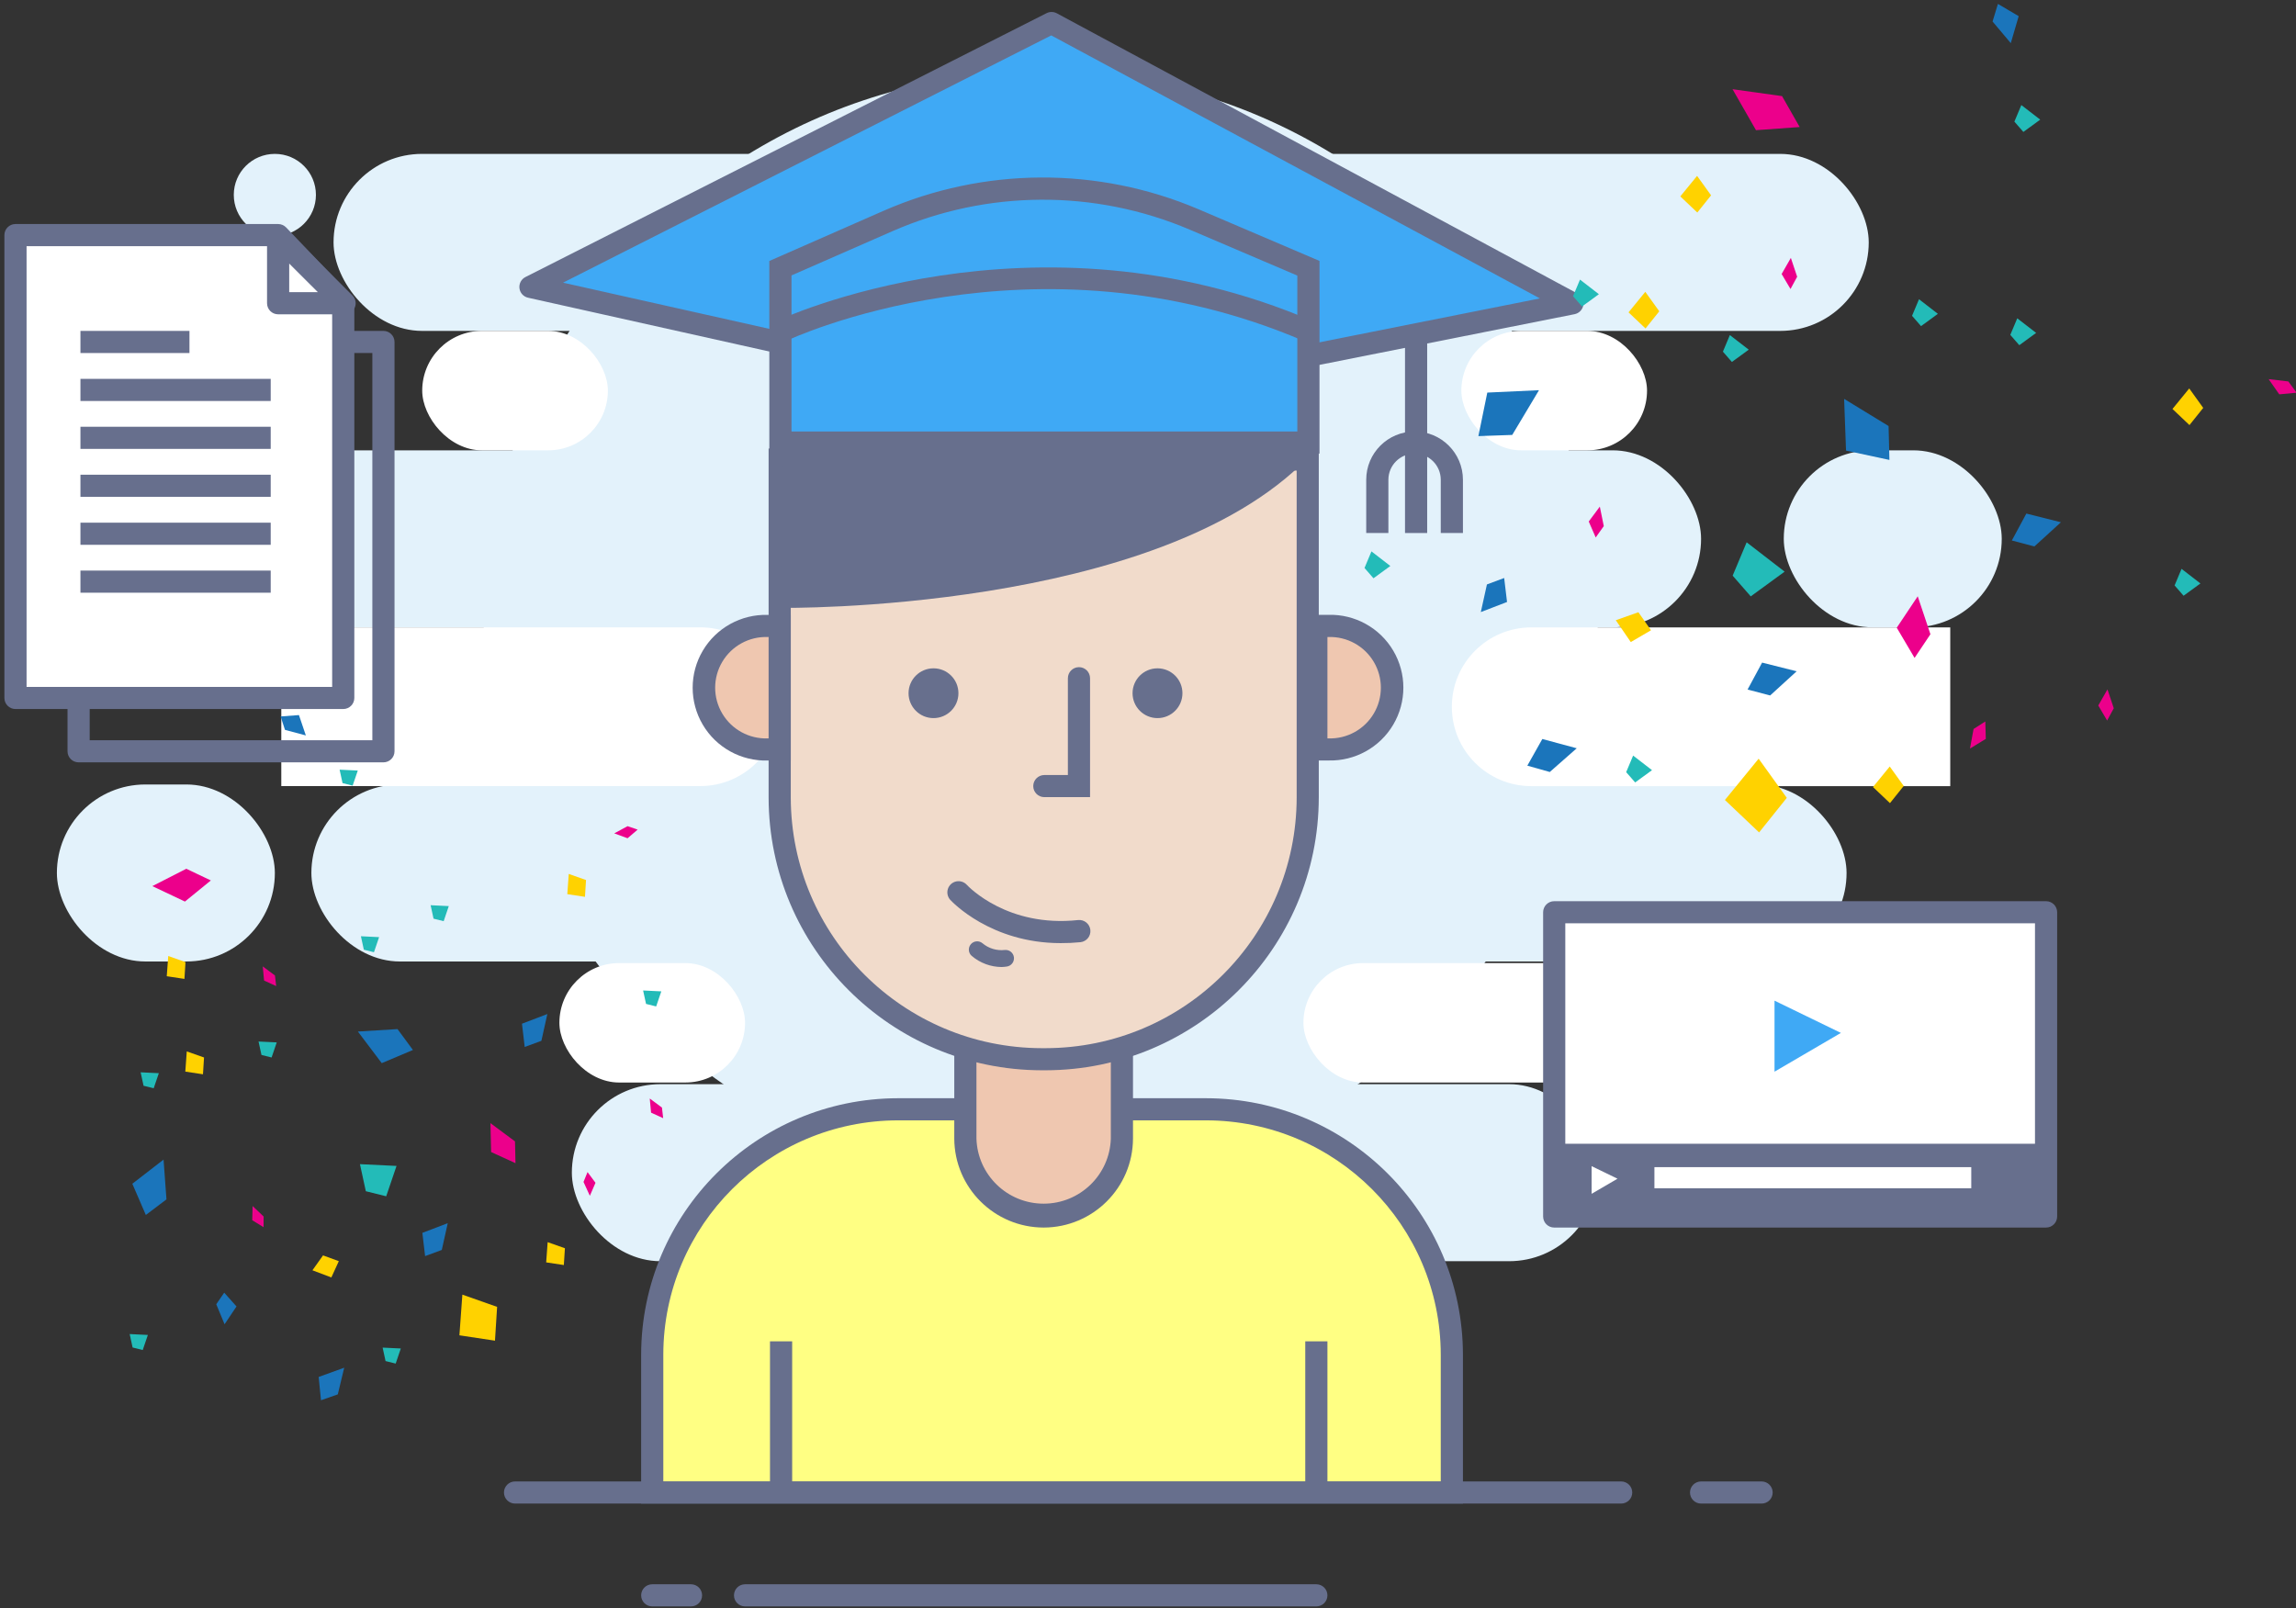 <svg width="197px" height="138px" viewBox="0 0 197 138" version="1.1" xmlns="http://www.w3.org/2000/svg" xmlns:xlink="http://www.w3.org/1999/xlink">
    <rect x="0" y="0" width="197" height="138" fill="#333333" stroke="none"/>
    <g id="Page-1" stroke="none" stroke-width="1" fill="none" fill-rule="evenodd">
        <g id="Congratulation-Take-quiz" transform="translate(-551, -212)" fill-rule="nonzero">
            <g id="Group-5" transform="translate(551, 212)">
                <ellipse id="Oval" fill="#E3F2FB" cx="89.291" cy="53.83" rx="47.786" ry="47.697"></ellipse>
                <rect id="Rectangle-path" fill="#E3F2FB" x="49.066" y="93.031" width="88.015" height="15.189" rx="7.594"></rect>
                <path d="M77.056,95.186 L103.476,95.186 C115.126,95.186 124.57,104.612 124.57,116.241 L124.57,128.069 L55.962,128.069 L55.962,116.241 C55.962,104.612 65.406,95.186 77.056,95.186 L77.056,95.186 Z" id="Shape" fill="#FFFF83"></path>
                <path d="M125.522,129.018 L55.011,129.018 L55.011,116.241 C55.026,104.095 64.887,94.252 77.056,94.236 L103.476,94.236 C115.645,94.252 125.506,104.095 125.522,116.241 L125.522,129.018 Z M56.913,127.12 L123.619,127.12 L123.619,116.241 C123.606,105.142 114.596,96.148 103.476,96.135 L77.056,96.135 C65.937,96.148 56.926,105.142 56.913,116.241 L56.913,127.12 Z" id="Shape" fill="#676F8D"></path>
                <ellipse id="Oval" fill="#E3F2FB" cx="144.885" cy="100.625" rx="3.524" ry="3.517"></ellipse>
                <path d="M82.829,85.982 L96.262,85.982 L96.262,97.692 C96.262,101.396 93.254,104.398 89.543,104.398 L89.543,104.398 C85.834,104.396 82.829,101.394 82.829,97.692 L82.829,85.982 Z" id="Shape" fill="#EFC7B0"></path>
                <path d="M89.553,105.334 C85.322,105.331 81.891,101.914 81.878,97.692 L81.878,85.033 L97.213,85.033 L97.213,97.692 C97.2,101.909 93.777,105.323 89.553,105.334 Z M83.78,86.932 L83.78,97.692 C83.869,100.806 86.424,103.284 89.546,103.284 C92.667,103.284 95.222,100.806 95.311,97.692 L95.311,86.932 L83.78,86.932 Z" id="Shape" fill="#676F8D"></path>
                <rect id="Rectangle-path" fill="#E3F2FB" x="28.619" y="13.205" width="131.721" height="15.189" rx="7.594"></rect>
                <rect id="Rectangle-path" fill="#E3F2FB" x="14.234" y="38.641" width="131.721" height="15.189" rx="7.594"></rect>
                <rect id="Rectangle-path" fill="#E3F2FB" x="26.717" y="67.314" width="131.721" height="15.189" rx="7.594"></rect>
                <rect id="Rectangle-path" fill="#FFFFFF" x="36.227" y="28.394" width="15.93" height="10.248" rx="5.124"></rect>
                <rect id="Rectangle-path" fill="#FFFFFF" x="47.997" y="82.641" width="15.93" height="10.248" rx="5.124"></rect>
                <rect id="Rectangle-path" fill="#FFFFFF" x="111.836" y="82.641" width="29.939" height="10.248" rx="5.124"></rect>
                <path d="M24.135,53.83 L60.075,53.83 C63.844,53.83 66.899,56.879 66.899,60.641 L66.899,60.641 C66.899,64.403 63.844,67.452 60.075,67.452 L24.135,67.452 L24.135,53.83 Z" id="Shape" fill="#FFFFFF"></path>
                <path d="M124.57,53.835 L160.511,53.835 C164.279,53.835 167.334,56.884 167.334,60.646 L167.334,60.646 C167.334,64.407 164.279,67.457 160.511,67.457 L124.57,67.457 L124.57,53.835 Z" id="Shape" fill="#FFFFFF" transform="translate(145.952, 60.646) rotate(180) translate(-145.952, -60.646) "></path>
                <rect id="Rectangle-path" fill="#FFFFFF" x="125.388" y="28.394" width="15.93" height="10.248" rx="5.124"></rect>
                <ellipse id="Oval" fill="#E3F2FB" cx="23.583" cy="16.722" rx="3.524" ry="3.517"></ellipse>
                <rect id="Rectangle-path" fill="#E3F2FB" x="153.05" y="38.641" width="18.702" height="15.189" rx="7.594"></rect>
                <rect id="Rectangle-path" fill="#E3F2FB" x="4.881" y="67.314" width="18.702" height="15.189" rx="7.594"></rect>
                <path d="M66.899,39.434 L112.202,39.434 L112.202,68.425 C112.202,80.832 102.125,90.89 89.695,90.89 L89.401,90.89 C76.971,90.89 66.894,80.832 66.894,68.425 L66.894,39.434 L66.899,39.434 Z" id="Shape" fill="#F1DBCB"></path>
                <path d="M89.7,91.839 L89.405,91.839 C76.455,91.826 65.961,81.351 65.948,68.425 L65.948,38.485 L113.153,38.485 L113.153,68.425 C113.14,81.349 102.648,91.824 89.7,91.839 L89.7,91.839 Z M67.85,40.383 L67.85,68.425 C67.863,80.302 77.506,89.928 89.405,89.941 L89.7,89.941 C101.6,89.928 111.243,80.302 111.256,68.425 L111.256,40.383 L67.85,40.383 Z" id="Shape" fill="#676F8D"></path>
                <path d="M67.018,52.159 C67.018,52.159 99.258,52.6 112.193,39.31 L67.136,39.31 L67.018,52.159 Z" id="Shape" fill="#676F8D"></path>
                <polyline id="Shape" fill="#3FA9F5" points="66.899 29.386 45.519 24.596 90.209 1.961 134.899 26.02 112.264 30.53"></polyline>
                <path d="M112.449,31.46 L112.078,29.599 L132.127,25.607 L90.199,3.038 L48.31,24.255 L67.113,28.465 L66.694,30.316 L45.31,25.546 C44.917,25.46 44.62,25.136 44.57,24.737 C44.52,24.338 44.727,23.951 45.086,23.771 L89.786,1.135 C90.061,0.991 90.39,0.991 90.665,1.135 L135.365,25.195 C135.717,25.385 135.912,25.775 135.853,26.171 C135.793,26.566 135.491,26.882 135.099,26.96 L112.449,31.46 Z" id="Shape" fill="#676F8D"></path>
                <path d="M112.264,37.972 L66.961,37.972 L66.961,23.016 L76.171,18.958 C84.529,15.288 94.036,15.239 102.43,18.825 L112.245,23.016 L112.264,37.972 Z" id="Shape" fill="#3FA9F5"></path>
                <path d="M113.215,38.921 L66.009,38.921 L66.009,22.394 L75.81,18.089 C84.411,14.327 94.186,14.278 102.825,17.951 L113.215,22.389 L113.215,38.921 Z M67.912,37.023 L111.313,37.023 L111.313,23.647 L102.078,19.703 C93.923,16.235 84.694,16.284 76.576,19.836 L67.912,23.633 L67.912,37.023 Z" id="Shape" fill="#676F8D"></path>
                <ellipse id="Oval" fill="#676F8D" cx="80.095" cy="59.483" rx="2.14" ry="2.136"></ellipse>
                <ellipse id="Oval" fill="#676F8D" cx="99.315" cy="59.483" rx="2.14" ry="2.136"></ellipse>
                <polyline id="Shape" fill="#F1DBCB" points="92.577 58.197 92.577 67.452 89.605 67.452"></polyline>
                <path d="M93.528,68.401 L89.605,68.401 C89.08,68.401 88.654,67.976 88.654,67.452 C88.654,66.928 89.08,66.503 89.605,66.503 L91.626,66.503 L91.626,58.197 C91.626,57.672 92.052,57.247 92.577,57.247 C93.102,57.247 93.528,57.672 93.528,58.197 L93.528,68.401 Z" id="Shape" fill="#676F8D"></path>
                <path d="M82.234,76.57 C82.234,76.57 85.92,80.605 92.577,79.893" id="Shape" fill="#F1DBCB"></path>
                <path d="M91.003,80.927 C85.002,80.927 81.683,77.372 81.531,77.211 C81.301,76.956 81.225,76.599 81.331,76.274 C81.437,75.948 81.709,75.704 82.045,75.633 C82.38,75.562 82.728,75.675 82.957,75.929 C83.105,76.086 86.443,79.598 92.501,78.948 C93.026,78.892 93.498,79.271 93.554,79.795 C93.611,80.32 93.231,80.79 92.705,80.847 C92.14,80.904 91.572,80.931 91.003,80.927 L91.003,80.927 Z" id="Shape" fill="#676F8D"></path>
                <path d="M85.934,82.978 C84.998,82.97 84.094,82.634 83.38,82.028 C83.08,81.774 83.042,81.325 83.297,81.025 C83.552,80.724 84.002,80.687 84.303,80.942 C84.832,81.384 85.519,81.591 86.205,81.516 C86.599,81.473 86.953,81.756 86.997,82.15 C87.04,82.543 86.756,82.897 86.362,82.94 C86.22,82.961 86.077,82.973 85.934,82.978 Z" id="Shape" fill="#676F8D"></path>
                <path d="M65.867,53.706 L66.899,53.706 L66.899,64.305 L65.867,64.305 C62.933,64.305 60.555,61.932 60.555,59.003 L60.555,59.003 C60.558,56.077 62.935,53.706 65.867,53.706 Z" id="Shape" fill="#EFC7B0"></path>
                <path d="M67.85,65.259 L65.867,65.259 C63.589,65.322 61.457,64.145 60.3,62.186 C59.142,60.227 59.142,57.795 60.3,55.835 C61.457,53.876 63.589,52.699 65.867,52.762 L67.85,52.762 L67.85,65.259 Z M65.867,54.66 C64.275,54.608 62.782,55.425 61.971,56.793 C61.159,58.16 61.159,59.861 61.971,61.228 C62.782,62.596 64.275,63.413 65.867,63.361 L65.948,63.361 L65.948,54.656 L65.867,54.66 Z" id="Shape" fill="#676F8D"></path>
                <path d="M118.255,53.711 L119.287,53.711 L119.287,64.31 L118.255,64.31 C115.322,64.31 112.944,61.936 112.944,59.008 L112.944,59.008 C112.946,56.082 115.324,53.711 118.255,53.711 L118.255,53.711 Z" id="Shape" fill="#EFC7B0" transform="translate(116.116, 59.011) rotate(180) translate(-116.116, -59.011) "></path>
                <path d="M113.976,65.259 L111.993,65.259 L111.993,52.757 L113.976,52.757 C116.253,52.694 118.386,53.872 119.543,55.831 C120.7,57.79 120.7,60.222 119.543,62.181 C118.386,64.14 116.253,65.317 113.976,65.255 L113.976,65.259 Z M113.895,63.361 L113.976,63.361 C115.567,63.413 117.061,62.596 117.872,61.228 C118.683,59.861 118.683,58.16 117.872,56.793 C117.061,55.425 115.567,54.608 113.976,54.66 L113.895,54.66 L113.895,63.361 Z" id="Shape" fill="#676F8D"></path>
                <path d="M111.888,29.267 C88.635,19.299 67.641,29.148 67.431,29.267 L66.604,27.558 C66.823,27.454 88.597,17.239 112.64,27.558 L111.888,29.267 Z" id="Shape" fill="#676F8D"></path>
                <rect id="Rectangle-path" fill="#676F8D" x="120.552" y="28.688" width="1.902" height="17.049"></rect>
                <path d="M125.522,45.737 L123.619,45.737 L123.619,41.166 C123.619,39.928 122.613,38.924 121.373,38.924 C120.132,38.924 119.126,39.928 119.126,41.166 L119.126,45.737 L117.224,45.737 L117.224,41.166 C117.224,38.879 119.081,37.025 121.373,37.025 C123.664,37.025 125.522,38.879 125.522,41.166 L125.522,45.737 Z" id="Shape" fill="#676F8D"></path>
                <rect id="Rectangle-path" fill="#676F8D" x="66.067" y="115.097" width="1.902" height="12.972"></rect>
                <rect id="Rectangle-path" fill="#676F8D" x="111.993" y="115.097" width="1.902" height="12.972"></rect>
                <path d="M139.098,129.018 L44.192,129.018 C43.667,129.018 43.241,128.593 43.241,128.069 C43.241,127.545 43.667,127.12 44.192,127.12 L139.098,127.12 C139.623,127.12 140.049,127.545 140.049,128.069 C140.049,128.593 139.623,129.018 139.098,129.018 Z" id="Shape" fill="#676F8D"></path>
                <path d="M112.944,137.842 L63.927,137.842 C63.401,137.842 62.976,137.417 62.976,136.893 C62.976,136.368 63.401,135.943 63.927,135.943 L112.944,135.943 C113.469,135.943 113.895,136.368 113.895,136.893 C113.895,137.417 113.469,137.842 112.944,137.842 Z" id="Shape" fill="#676F8D"></path>
                <path d="M151.148,129.018 L145.955,129.018 C145.43,129.018 145.004,128.593 145.004,128.069 C145.004,127.545 145.43,127.12 145.955,127.12 L151.148,127.12 C151.673,127.12 152.099,127.545 152.099,128.069 C152.099,128.593 151.673,129.018 151.148,129.018 Z" id="Shape" fill="#676F8D"></path>
                <path d="M59.29,137.842 L55.962,137.842 C55.436,137.842 55.011,137.417 55.011,136.893 C55.011,136.368 55.436,135.943 55.962,135.943 L59.29,135.943 C59.816,135.943 60.241,136.368 60.241,136.893 C60.241,137.417 59.816,137.842 59.29,137.842 Z" id="Shape" fill="#676F8D"></path>
                <polygon id="Shape" fill="#FFFFFF" points="29.451 59.891 1.328 59.891 1.328 20.173 23.864 20.173 27.016 23.472 29.451 26.02"></polygon>
                <path d="M29.451,60.84 L1.328,60.84 C0.803,60.84 0.377,60.415 0.377,59.891 L0.377,20.173 C0.377,19.648 0.803,19.223 1.328,19.223 L23.864,19.223 C24.124,19.223 24.373,19.33 24.553,19.518 L30.141,25.365 C30.309,25.542 30.402,25.777 30.402,26.02 L30.402,59.891 C30.402,60.415 29.976,60.84 29.451,60.84 Z M2.28,58.942 L28.5,58.942 L28.5,26.4 L23.459,21.122 L2.28,21.122 L2.28,58.942 Z" id="Shape" fill="#676F8D"></path>
                <polygon id="Shape" fill="#FFFFFF" points="23.864 20.325 23.864 26.02 29.57 26.02"></polygon>
                <path d="M29.57,26.97 L23.864,26.97 C23.338,26.97 22.913,26.545 22.913,26.02 L22.913,20.325 C22.914,19.942 23.146,19.598 23.5,19.451 C23.855,19.305 24.262,19.386 24.534,19.655 L30.24,25.351 C30.511,25.623 30.591,26.029 30.445,26.383 C30.298,26.737 29.953,26.968 29.57,26.97 Z M24.815,25.071 L27.273,25.071 L24.815,22.617 L24.815,25.071 Z" id="Shape" fill="#676F8D"></path>
                <rect id="Rectangle-path" fill="#676F8D" x="6.902" y="28.394" width="9.354" height="1.899"></rect>
                <rect id="Rectangle-path" fill="#676F8D" x="6.902" y="32.509" width="16.325" height="1.899"></rect>
                <rect id="Rectangle-path" fill="#676F8D" x="6.902" y="36.619" width="16.325" height="1.899"></rect>
                <rect id="Rectangle-path" fill="#676F8D" x="6.902" y="40.734" width="16.325" height="1.899"></rect>
                <rect id="Rectangle-path" fill="#676F8D" x="6.902" y="44.85" width="16.325" height="1.899"></rect>
                <rect id="Rectangle-path" fill="#676F8D" x="6.902" y="48.96" width="16.325" height="1.899"></rect>
                <path d="M32.899,65.416 L6.745,65.416 C6.219,65.416 5.794,64.991 5.794,64.467 L5.794,59.72 L7.696,59.72 L7.696,63.517 L31.948,63.517 L31.948,30.292 L29.57,30.292 L29.57,28.394 L32.899,28.394 C33.424,28.394 33.85,28.819 33.85,29.343 L33.85,64.467 C33.85,64.991 33.424,65.416 32.899,65.416 Z" id="Shape" fill="#676F8D"></path>
                <rect id="Rectangle-path" fill="#FFFFFF" x="133.353" y="78.274" width="42.203" height="26.11"></rect>
                <path d="M175.556,105.334 L133.353,105.334 C132.828,105.334 132.402,104.909 132.402,104.384 L132.402,78.279 C132.402,77.755 132.828,77.329 133.353,77.329 L175.556,77.329 C176.082,77.329 176.507,77.755 176.507,78.279 L176.507,104.384 C176.507,104.909 176.082,105.334 175.556,105.334 Z M134.304,103.435 L174.605,103.435 L174.605,79.228 L134.304,79.228 L134.304,103.435 Z" id="Shape" fill="#676F8D"></path>
                <rect id="Rectangle-path" fill="#676F8D" x="133.353" y="98.143" width="42.203" height="6"></rect>
                <polygon id="Shape" fill="#FFFFFF" points="136.563 100.065 136.563 102.438 138.784 101.142"></polygon>
                <polygon id="Shape" fill="#3FA9F5" points="152.256 85.864 152.256 91.958 157.952 88.631"></polygon>
                <rect id="Rectangle-path" fill="#FFFFFF" x="141.951" y="100.15" width="27.186" height="1.813"></rect>
                <g id="Group" transform="translate(10.762, 0)">
                    <polygon id="Fill-1" fill="#1B75BB" transform="translate(149.386, 36.938) rotate(15) translate(-149.386, -36.938) " points="151.117 36.079 151.941 38.87 148.137 39.061 146.83 34.816"></polygon>
                    <polygon id="Fill-2" fill="#1B75BB" transform="translate(118.575, 35.422) rotate(15) translate(-118.575, -35.422) " points="119.467 37.148 116.687 37.998 116.46 34.192 120.691 32.846"></polygon>
                    <polygon id="Fill-3" fill="#23BBB8" transform="translate(154.421, 26.949) rotate(15) translate(-154.421, -26.949) " points="155.469 26.648 154.346 28.04 153.372 27.386 153.58 25.857"></polygon>
                    <polygon id="Fill-4" fill="#23BBB8" transform="translate(129.892, 66.105) rotate(15) translate(-129.892, -66.105) " points="130.941 65.804 129.818 67.196 128.843 66.543 129.052 65.015"></polygon>
                    <polygon id="Fill-5" fill="#23BBB8" transform="translate(138.192, 30.024) rotate(15) translate(-138.192, -30.024) " points="139.241 29.723 138.117 31.115 137.144 30.461 137.351 28.933"></polygon>
                    <polygon id="Fill-6" fill="#23BBB8" transform="translate(107.44, 48.585) rotate(15) translate(-107.44, -48.585) " points="106.392 49.023 107.365 49.677 108.489 48.284 106.6 47.494"></polygon>
                    <polygon id="Fill-7" fill="#23BBB8" transform="translate(176.947, 50.084) rotate(15) translate(-176.947, -50.084) " points="177.996 49.783 176.873 51.176 175.899 50.521 176.107 48.993"></polygon>
                    <polygon id="Fill-8" fill="#23BBB8" transform="translate(125.334, 25.264) rotate(15) translate(-125.334, -25.264) " points="126.382 24.963 125.259 26.355 124.285 25.702 124.493 24.173"></polygon>
                    <polygon id="Fill-9" fill="#23BBB8" transform="translate(162.85, 28.585) rotate(15) translate(-162.85, -28.585) " points="163.899 28.284 162.776 29.676 161.802 29.021 162.01 27.494"></polygon>
                    <polygon id="Fill-10" fill="#23BBB8" transform="translate(163.201, 10.286) rotate(15) translate(-163.201, -10.286) " points="164.25 9.984 163.126 11.377 162.153 10.723 162.361 9.196"></polygon>
                    <polygon id="Fill-11" fill="#EC008B" transform="translate(185.055, 33.248) rotate(15) translate(-185.055, -33.248) " points="183.745 32.858 184.963 33.883 186.364 33.363 185.431 32.613"></polygon>
                    <polygon id="Fill-12" fill="#EC008B" transform="translate(169.986, 60.475) rotate(15) translate(-169.986, -60.475) " points="170.66 60.604 170.38 61.768 169.313 60.721 169.718 59.182"></polygon>
                    <polygon id="Fill-13" fill="#EC008B" transform="translate(142.819, 23.448) rotate(15) translate(-142.819, -23.448) " points="143.493 23.578 143.213 24.741 142.146 23.694 142.552 22.155"></polygon>
                    <polygon id="Fill-14" fill="#EC008B" transform="translate(126.246, 44.774) rotate(15) translate(-126.246, -44.774) " points="126.921 44.976 126.503 46.097 125.571 44.929 126.159 43.45"></polygon>
                    <polygon id="Fill-15" fill="#EC008B" transform="translate(159.063, 63.107) rotate(15) translate(-159.063, -63.107) " points="158.446 62.698 159.252 61.815 159.681 63.247 158.583 64.399"></polygon>
                    <polygon id="Fill-16" fill="#FFD200" transform="translate(151.306, 67.321) rotate(15) translate(-151.306, -67.321) " points="152.568 67.108 151.809 68.837 150.044 67.879 150.977 65.806"></polygon>
                    <polygon id="Fill-17" fill="#FFD200" transform="translate(129.353, 53.778) rotate(15) translate(-129.353, -53.778) " points="129.477 52.457 130.923 53.671 129.509 55.099 127.782 53.621"></polygon>
                    <polygon id="Fill-18" fill="#FFD200" transform="translate(134.775, 16.642) rotate(15) translate(-134.775, -16.642) " points="136.038 16.428 135.279 18.158 133.512 17.199 134.447 15.126"></polygon>
                    <polygon id="Fill-19" fill="#FFD200" transform="translate(130.332, 26.591) rotate(15) translate(-130.332, -26.591) " points="131.594 26.377 130.836 28.107 129.07 27.148 130.004 25.076"></polygon>
                    <polygon id="Fill-20" fill="#FFD200" transform="translate(177.003, 34.881) rotate(15) translate(-177.003, -34.881) " points="178.265 34.667 177.507 36.397 175.741 35.438 176.674 33.365"></polygon>
                    <polygon id="Fill-21" fill="#1B75BB" transform="translate(163.962, 45.597) rotate(15) translate(-163.962, -45.597) " points="164.132 46.889 162.131 46.897 162.736 44.343 165.793 44.296"></polygon>
                    <polygon id="Fill-22" fill="#1B75BB" transform="translate(141.288, 58.385) rotate(15) translate(-141.288, -58.385) " points="141.459 59.676 139.457 59.685 140.063 57.13 143.118 57.084"></polygon>
                    <polygon id="Fill-23" fill="#1B75BB" transform="translate(122.401, 64.964) rotate(15) translate(-122.401, -64.964) " points="120.548 66.222 122.549 66.248 124.255 63.685 121.199 63.679"></polygon>
                    <polygon id="Fill-24" fill="#1B75BB" transform="translate(117.616, 51.145) rotate(15) translate(-117.616, -51.145) " points="116.588 50.39 117.874 49.473 118.644 51.397 116.695 52.816"></polygon>
                    <polygon id="Fill-25" fill="#1B75BB" transform="translate(161.215, 2.019) rotate(15) translate(-161.215, -2.019) " points="160.246 0.535 160.192 2.113 162.183 3.503 162.239 1.091"></polygon>
                    <polygon id="Fill-26" fill="#23BBB8" transform="translate(140.168, 49.092) rotate(15) translate(-140.168, -49.092) " points="142.277 48.485 140.017 51.287 138.058 49.972 138.477 46.897"></polygon>
                    <polygon id="Fill-27" fill="#EC008B" transform="translate(153.524, 53.778) rotate(15) translate(-153.524, -53.778) " points="154.992 54.052 154.204 56.366 152.057 54.259 153.097 51.19"></polygon>
                    <polygon id="Fill-28" fill="#EC008B" transform="translate(140.682, 9.617) rotate(15) translate(-140.682, -9.617) " points="141.736 7.916 143.884 10.088 140.333 11.319 137.479 8.443"></polygon>
                    <polygon id="Fill-29" fill="#FFD200" transform="translate(139.982, 68.219) rotate(15) translate(-139.982, -68.219) " points="137.442 69.341 140.995 71.27 142.523 67.789 139.32 65.168"></polygon>
                    <polygon id="Fill-1" fill="#1B75BB" transform="translate(22.331, 89.374) rotate(-20) translate(-22.331, -89.374) " points="23.651 88.716 24.28 90.852 21.379 90.998 20.383 87.749"></polygon>
                    <polygon id="Fill-2" fill="#1B75BB" transform="translate(2.43, 101.908) rotate(-20) translate(-2.43, -101.908) " points="3.11 103.229 0.99 103.88 0.817 100.966 4.043 99.936"></polygon>
                    <polygon id="Fill-3" fill="#23BBB8" transform="translate(21.092, 80.904) rotate(-20) translate(-21.092, -80.904) " points="21.892 80.674 21.035 81.739 20.293 81.239 20.452 80.068"></polygon>
                    <polygon id="Fill-4" fill="#23BBB8" transform="translate(22.956, 116.201) rotate(-20) translate(-22.956, -116.201) " points="23.756 115.97 22.899 117.036 22.156 116.536 22.315 115.366"></polygon>
                    <polygon id="Fill-5" fill="#23BBB8" transform="translate(12.309, 89.936) rotate(-20) translate(-12.309, -89.936) " points="13.109 89.705 12.252 90.771 11.51 90.27 11.668 89.101"></polygon>
                    <polygon id="Fill-6" fill="#23BBB8" transform="translate(1.253, 115.038) rotate(-20) translate(-1.253, -115.038) " points="0.453 115.373 1.195 115.874 2.052 114.808 0.612 114.203"></polygon>
                    <polygon id="Fill-7" fill="#23BBB8" transform="translate(45.306, 85.556) rotate(-20) translate(-45.306, -85.556) " points="46.106 85.326 45.249 86.391 44.507 85.891 44.665 84.721"></polygon>
                    <polygon id="Fill-8" fill="#23BBB8" transform="translate(2.193, 92.578) rotate(-20) translate(-2.193, -92.578) " points="2.993 92.348 2.136 93.413 1.393 92.913 1.552 91.743"></polygon>
                    <polygon id="Fill-9" fill="#23BBB8" transform="translate(27.073, 78.24) rotate(-20) translate(-27.073, -78.24) " points="27.872 78.01 27.016 79.075 26.274 78.575 26.433 77.405"></polygon>
                    <polygon id="Fill-10" fill="#23BBB8" transform="translate(19.265, 66.609) rotate(-20) translate(-19.265, -66.609) " points="20.064 66.378 19.207 67.444 18.465 66.943 18.624 65.774"></polygon>
                    <polygon id="Fill-11" fill="#EC008B" transform="translate(42.987, 71.46) rotate(-20) translate(-42.987, -71.46) " points="41.988 71.148 42.917 71.932 43.985 71.534 43.274 70.96"></polygon>
                    <polygon id="Fill-12" fill="#EC008B" transform="translate(45.519, 95.121) rotate(-20) translate(-45.519, -95.121) " points="46.032 95.219 45.819 96.11 45.005 95.309 45.314 94.131"></polygon>
                    <polygon id="Fill-13" fill="#EC008B" transform="translate(12.313, 83.785) rotate(-20) translate(-12.313, -83.785) " points="12.827 83.885 12.613 84.775 11.8 83.974 12.109 82.796"></polygon>
                    <polygon id="Fill-14" fill="#EC008B" transform="translate(11.322, 104.416) rotate(-20) translate(-11.322, -104.416) " points="11.836 104.571 11.517 105.43 10.807 104.535 11.255 103.403"></polygon>
                    <polygon id="Fill-15" fill="#EC008B" transform="translate(39.881, 101.543) rotate(-20) translate(-39.881, -101.543) " points="39.381 101.23 39.995 100.553 40.322 101.65 39.486 102.532"></polygon>
                    <polygon id="Fill-16" fill="#FFD200" transform="translate(36.859, 107.591) rotate(-20) translate(-36.859, -107.591) " points="37.822 107.428 37.243 108.751 35.897 108.018 36.609 106.431"></polygon>
                    <polygon id="Fill-17" fill="#FFD200" transform="translate(17.211, 108.705) rotate(-20) translate(-17.211, -108.705) " points="17.306 107.694 18.409 108.623 17.33 109.716 16.014 108.584"></polygon>
                    <polygon id="Fill-18" fill="#FFD200" transform="translate(4.305, 83.037) rotate(-20) translate(-4.305, -83.037) " points="5.268 82.874 4.689 84.198 3.342 83.464 4.055 81.877"></polygon>
                    <polygon id="Fill-19" fill="#FFD200" transform="translate(5.896, 91.223) rotate(-20) translate(-5.896, -91.223) " points="6.858 91.059 6.28 92.383 4.934 91.649 5.645 90.063"></polygon>
                    <polygon id="Fill-20" fill="#FFD200" transform="translate(38.671, 75.995) rotate(-20) translate(-38.671, -75.995) " points="39.634 75.832 39.055 77.156 37.709 76.422 38.42 74.835"></polygon>
                    <polygon id="Fill-21" fill="#1B75BB" transform="translate(35.23, 88.425) rotate(-20) translate(-35.23, -88.425) " points="35.36 89.414 33.834 89.42 34.296 87.465 36.626 87.429"></polygon>
                    <polygon id="Fill-22" fill="#1B75BB" transform="translate(26.684, 106.371) rotate(-20) translate(-26.684, -106.371) " points="26.814 107.359 25.287 107.366 25.75 105.411 28.08 105.375"></polygon>
                    <polygon id="Fill-23" fill="#1B75BB" transform="translate(17.778, 118.764) rotate(-20) translate(-17.778, -118.764) " points="16.365 119.727 17.891 119.747 19.192 117.785 16.862 117.78"></polygon>
                    <polygon id="Fill-24" fill="#1B75BB" transform="translate(8.728, 112.19) rotate(-20) translate(-8.728, -112.19) " points="7.944 111.612 8.925 110.911 9.512 112.383 8.026 113.47"></polygon>
                    <polygon id="Fill-25" fill="#1B75BB" transform="translate(14.398, 62.292) rotate(-20) translate(-14.398, -62.292) " points="13.659 61.156 13.617 62.364 15.136 63.428 15.178 61.582"></polygon>
                    <polygon id="Fill-26" fill="#23BBB8" transform="translate(21.908, 101.032) rotate(-20) translate(-21.908, -101.032) " points="23.517 100.568 21.793 102.712 20.299 101.706 20.619 99.352"></polygon>
                    <polygon id="Fill-27" fill="#EC008B" transform="translate(32.303, 98.125) rotate(-20) translate(-32.303, -98.125) " points="33.422 98.335 32.821 100.106 31.184 98.493 31.977 96.144"></polygon>
                    <polygon id="Fill-28" fill="#EC008B" transform="translate(4.911, 76.046) rotate(-20) translate(-4.911, -76.046) " points="5.715 74.743 7.353 76.406 4.645 77.348 2.469 75.147"></polygon>
                    <polygon id="Fill-29" fill="#FFD200" transform="translate(30.183, 113.111) rotate(-20) translate(-30.183, -113.111) " points="28.246 113.969 30.956 115.446 32.12 112.782 29.678 110.775"></polygon>
                </g>
            </g>
        </g>
    </g>
</svg>